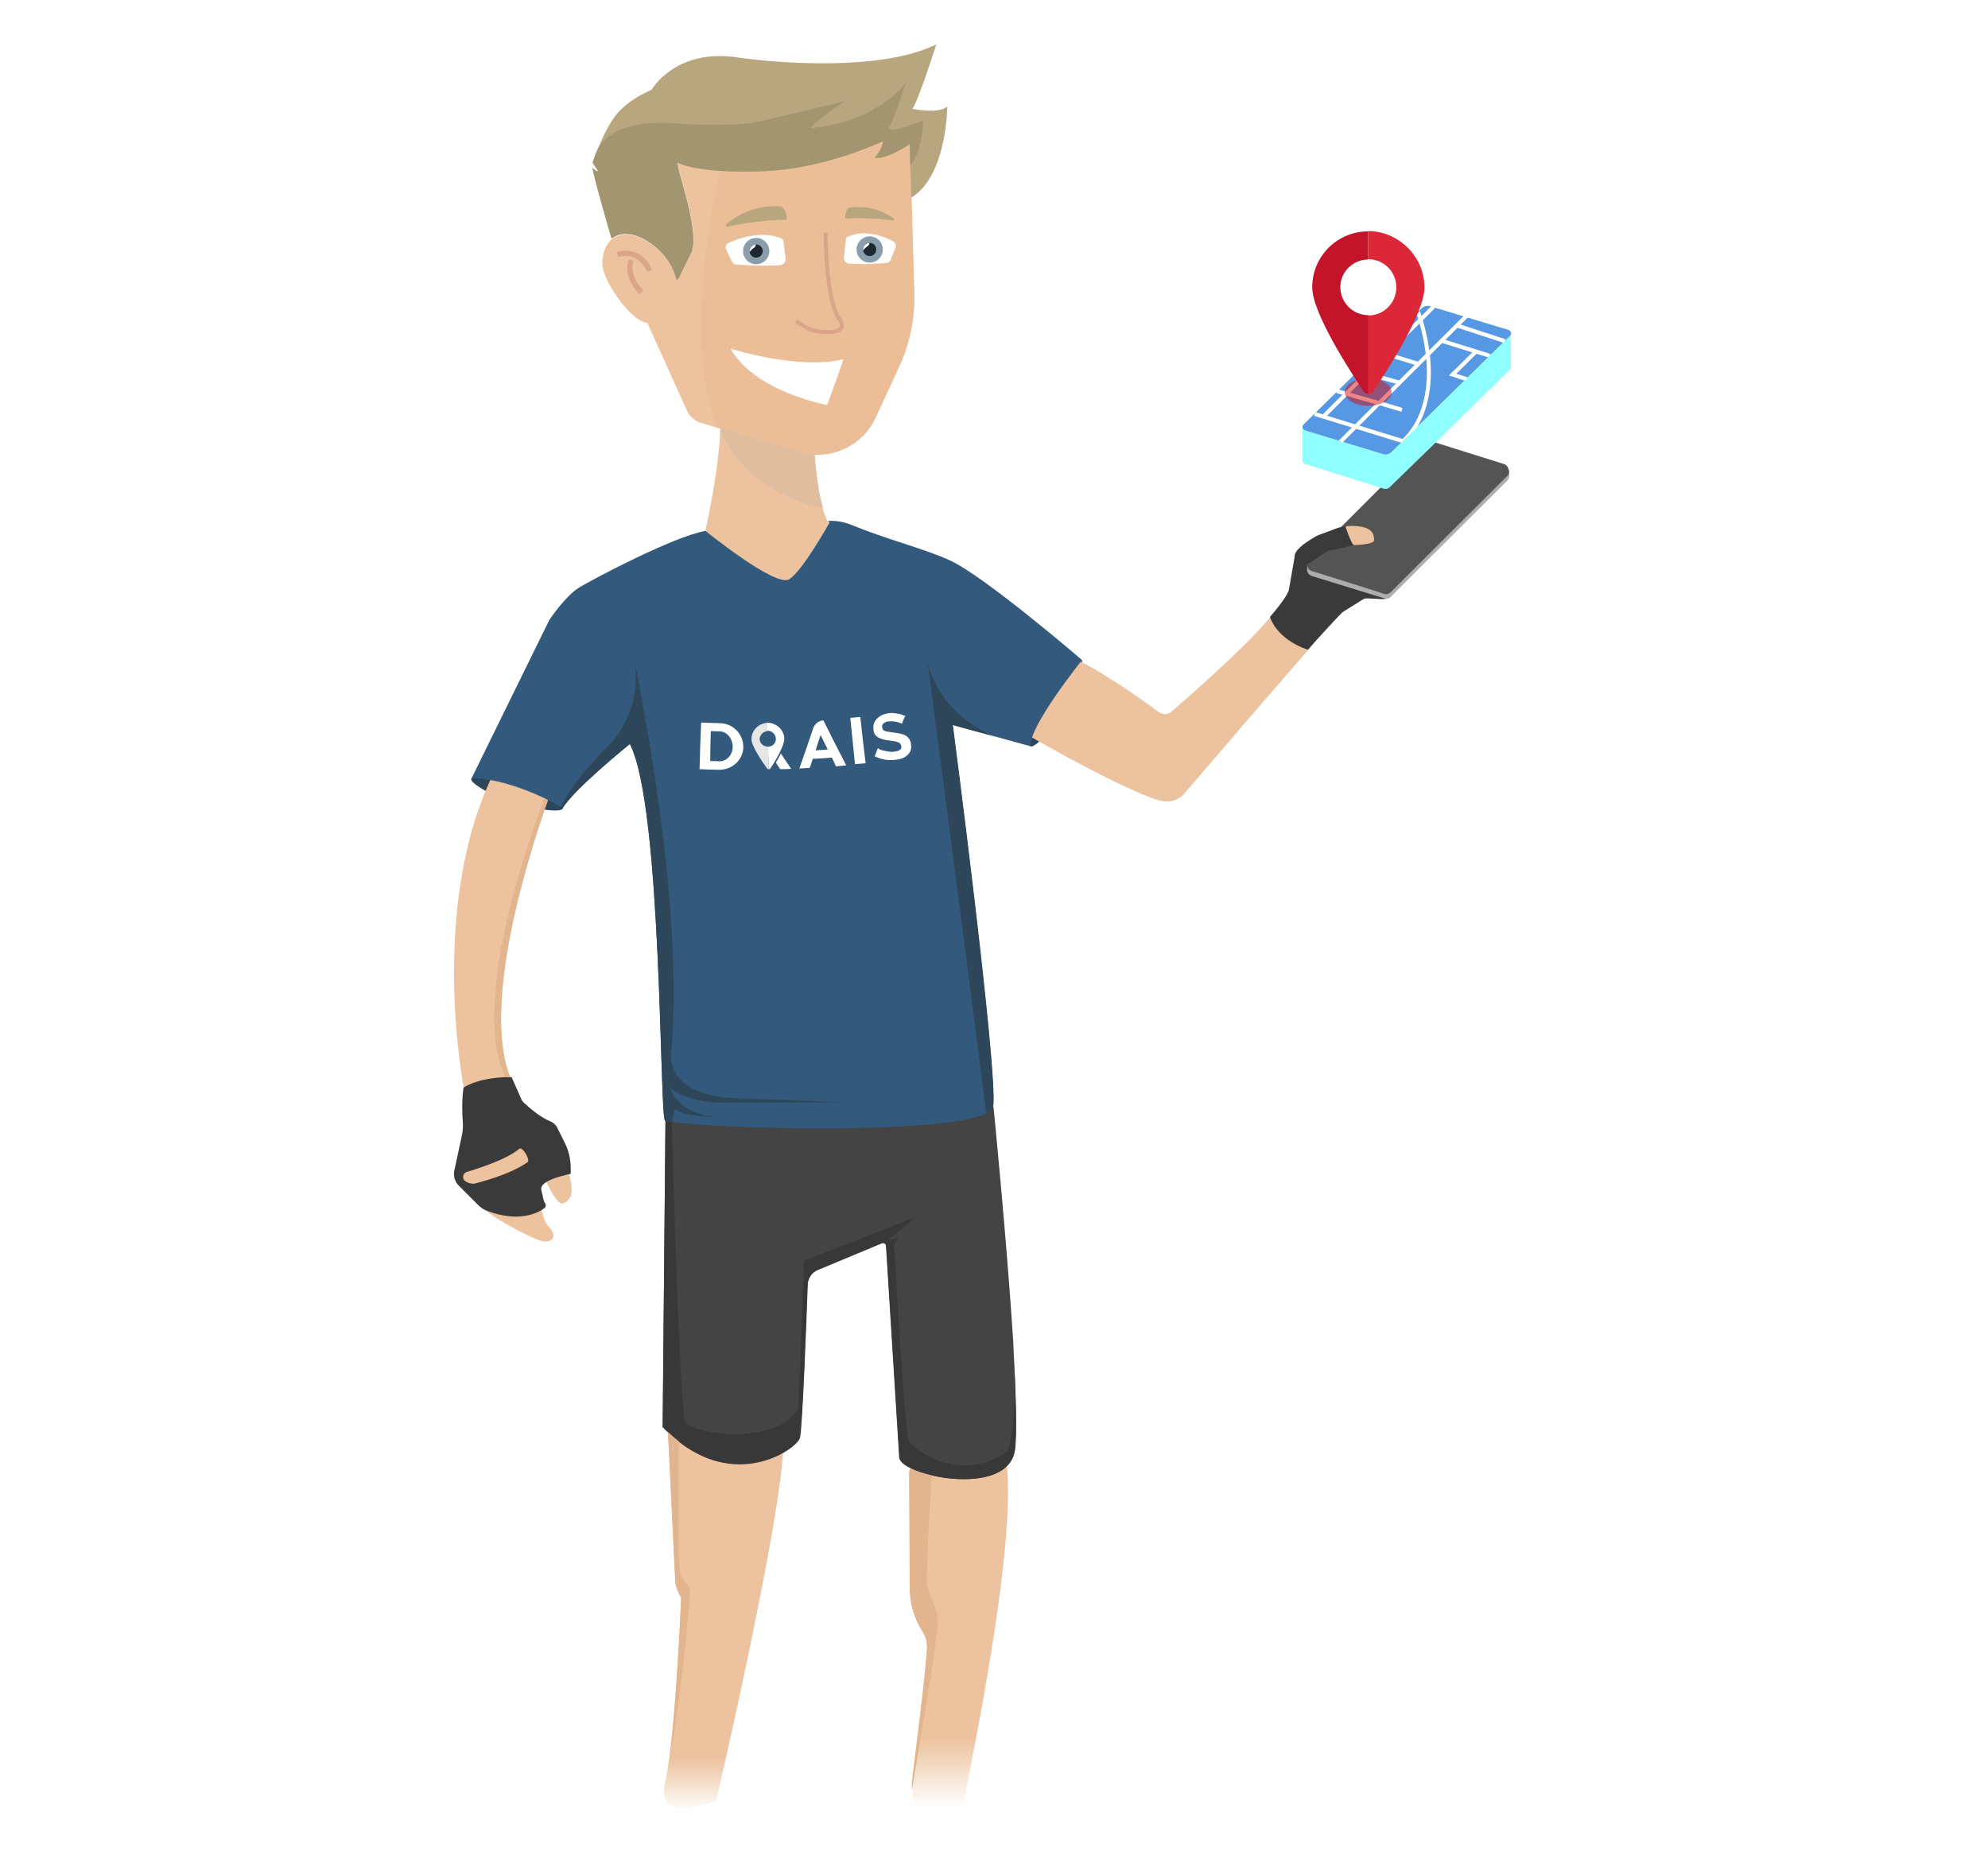 <?xml version="1.0" encoding="utf-8"?>
<!-- Generator: Adobe Illustrator 23.0.5, SVG Export Plug-In . SVG Version: 6.00 Build 0)  -->
<svg version="1.1" id="Capa_1" xmlns="http://www.w3.org/2000/svg" xmlns:xlink="http://www.w3.org/1999/xlink" x="0px" y="0px"
	 viewBox="0 0 635.7 595.6" style="enable-background:new 0 0 635.7 595.6;" xml:space="preserve">
<style type="text/css">
	.st0{fill:#ECC39E;}
	.st1{fill:url(#SVGID_1_);}
	.st2{fill:url(#SVGID_2_);}
	.st3{fill:#444444;}
	.st4{fill:#2D4659;}
	.st5{fill:#706347;stroke:#4C4A38;stroke-width:0.636;stroke-miterlimit:10;}
	.st6{fill:#EBBE97;}
	.st7{fill:#B8A67F;}
	.st8{fill:#335A7C;}
	.st9{fill:#4F4F4F;}
	.st10{fill:#3A3A3A;}
	.st11{fill:#ADADAD;}
	.st12{fill:#545454;}
	.st13{fill:none;}
	.st14{fill:#5698E3;}
	.st15{fill:#DAA589;}
	.st16{fill:#FFFFFF;}
	.st17{fill:none;stroke:#DAA589;stroke-width:1.272;stroke-miterlimit:10;}
	.st18{fill:#889FAB;}
	.st19{fill:#1F2730;}
	.st20{fill:#3F3F3F;}
	.st21{fill:#DFBD9E;}
	.st22{fill:none;stroke:#FFFFFF;stroke-width:1.272;stroke-miterlimit:10;}
	.st23{fill:url(#SVGID_3_);}
	.st24{filter:url(#Adobe_OpacityMaskFilter);}
	.st25{mask:url(#SVGID_4_);fill:url(#SVGID_5_);}
	.st26{opacity:0.47;fill:#DA0100;}
	.st27{fill:#C4142A;}
	.st28{fill:#DB2737;}
	.st29{fill:#383838;}
	.st30{fill:#E3B58E;}
	.st31{fill:#E6E6E6;}
	.st32{fill:#BAA871;}
	.st33{fill:#A29570;}
</style>
<title>header-teamwork</title>
<g>
	<g>
		<path class="st0" d="M174.7,378.1c0,0,3.6,7.7,5.3,6.8c1.7-0.9,4.3-1.7,1.7-10.3C179.1,366,174.7,378.1,174.7,378.1z"/>
		<path class="st0" d="M173.1,384.9c0,0,0,5.2,2.6,7.7c2.6,2.6,0.9,5.2-2.6,4.3c-3.4-0.9-18.1-8.6-18.9-11.2
			C153.4,383.2,173.1,384.9,173.1,384.9z"/>
		<linearGradient id="SVGID_1_" gradientUnits="userSpaceOnUse" x1="231.393" y1="452.11" x2="231.393" y2="579.27">
			<stop  offset="0" style="stop-color:#ECC39E"/>
			<stop  offset="0.868" style="stop-color:#ECC39E"/>
			<stop  offset="1" style="stop-color:#ECC39E;stop-opacity:0"/>
		</linearGradient>
		<path class="st1" d="M250.5,461.7C250.3,484.6,229,576,229,576s-19.8,7.9-16.3-6.1c0.5-2,0.9-4.6,1.3-7.6v0c0,0,0,0,0,0
			c1.1-7.6,1.9-17.9,2.5-27.2c0.9-13,1.3-24.2,1.3-24.2c-1.1-1.7-1.8-3.7-1.9-5.8l-2.4-48.7c0,0,0.3-0.1,0.8-0.4
			C219.7,453.7,250.7,440.8,250.5,461.7z"/>
		<linearGradient id="SVGID_2_" gradientUnits="userSpaceOnUse" x1="306.493" y1="452.11" x2="306.493" y2="579.27">
			<stop  offset="0" style="stop-color:#ECC39E"/>
			<stop  offset="0.818" style="stop-color:#ECC39E"/>
			<stop  offset="0.993" style="stop-color:#ECC39E;stop-opacity:0"/>
		</linearGradient>
		<path class="st2" d="M308.1,576.6l-12.6,4.4c-1.8-1.4-3.6-3.7-3.8-8.5c0,0,0,0,0,0c-0.1-1.3,0-2.7,0.2-4.4
			c1.1-9.2,3.9-30.4,4.6-41c0-0.2,0-0.4,0-0.5c0-1.7-0.5-3.4-1.5-4.9c-2.6-4.1-4-8.8-4-13.6l-0.2-36.8c0-1,0.4-1.9,1.1-2.6
			c0.1-0.1,0.2-0.2,0.3-0.3c5.7-5.5,26.8-26.2,29.7-0.4C325,495.2,310.7,562.8,308.1,576.6z"/>
		<path class="st3" d="M324.5,464c-2.6,15.5-37.8,7.7-37,1.7l-4.2-67.2c0-0.8-0.8-1.2-1.5-0.9l-20.4,8.5c-1.9,0.8-3.1,2.6-3.2,4.6
			c-0.4,11.1-1.7,46.2-2.5,49.1c-0.9,3.4-22.4,18.9-43.8-3.4l0.9-98l2.5-0.1l102.4-4.2c0,0,4.2,42.2,6.3,74.9c0,0.1,0,0.2,0,0.3
			C324.8,445.2,325.3,458.9,324.5,464z"/>
		<path class="st4" d="M345.9,211.2c0.9,0.9-1.8,6.9-5.1,14.2s-9.9,13.9-11.2,13.3s1.2-8.4,5.2-15.5
			C339.1,215.5,344.9,210.2,345.9,211.2z"/>
		<path class="st4" d="M180,258.5c-0.4,1.4-6.9,0.7-14.5-1.4s-15.4-6.7-14.8-8c0.9-1.7,8.6,0.7,16.2,2.8
			C174.6,254,180.4,257.1,180,258.5z"/>
		<path class="st5" d="M195.7,76.2"/>
		<path class="st0" d="M287.5,117.3l-7.6,16.4c-1.9,4.2-5.2,7.4-9,9.4c-3.1,1.6-6.7,2.5-10.3,2.3c-1.7-0.1-3.3-0.3-5-0.8l-14.4-4.3
			v0l-10.7-3.2l-0.5-0.1l-6-1.8c-1.9-0.6-3.5-2-4.3-3.8l-12.7-28.1c-5.3-0.4-14.4-13.8-14.4-18.9c0-3.4,1.1-6.4,3.2-8
			c1.2-0.9,2.7-1.4,4.5-1.4c5.1,0,14.2,5.8,16.2,14.9L217,89l4.3-8.6c2.6-7.7-6-29.2-4.3-28.4c1.1,0.6,5,1.9,13,2.5
			c4,0.3,9.1,0.4,15.3,0.1c18.9-0.9,37-9.5,37-9.5c0,2.6-2.6,5.2-2.6,5.2c3.4,0.9,11.2-4.3,11.2-4.3l0.5,17.2l0.9,30.8
			C292.5,102,290.9,110,287.5,117.3z"/>
		<path class="st6" d="M287.5,117.3l-7.6,16.4c-1.9,4.2-5.2,7.4-9,9.4c-3.1,1.6-6.7,2.5-10.3,2.3c-1.7-0.1-3.3-0.3-5-0.8l-14.4-4.3
			v0l-10.7-3.2l-0.5-0.1c-1.6-2.6-12.3-23.1,0.1-82.3c4,0.3,9.1,0.4,15.3,0.1c18.9-0.9,37-9.5,37-9.5c0,2.6-2.6,5.2-2.6,5.2
			c3.4,0.9,11.2-4.3,11.2-4.3l0.5,17.2l0.9,30.8C292.5,102,290.9,110,287.5,117.3z"/>
		<path class="st7" d="M302.9,34c0,0,0,20.6-10.3,28.4c-0.3,0.3-0.8,0.5-1.2,0.8l-0.3-10.3l-0.2-6.8c0,0-7.7,5.2-11.2,4.3
			c0,0,2.6-2.6,2.6-5.2c0,0-18.1,8.6-37,9.5c-18.9,0.9-26.7-1.7-28.4-2.6c-1.7-0.9,6.9,20.6,4.3,28.4L217,89l-0.6,0.7
			c-2-9.1-11.1-14.9-16.2-14.9c-1.8,0-3.3,0.5-4.5,1.4l-0.2-0.1c0,0-6-20.6-6-22.4c0,0,1.7,1.7,1.7,0.9l-1.7-2.6
			c0,0,0.6-1.9,1.7-4.5c1.4-3.4,3.6-8.1,6-11c1-1.2,2.2-2.3,3.3-3.2h0c3.2-2.5,6.5-4,7.5-4.4c0.2-0.1,0.3-0.1,0.3-0.1
			s7.7-13.8,28.4-10.3c0,0,28.8,4.2,50.8-0.4c0,0,0,0,0,0c0,0,0,0,0,0c4.3-0.9,8.4-2.2,11.9-3.9c0,0-6,18.9-7.7,20.6
			C291.8,34.8,300.4,36.6,302.9,34z"/>
		<path class="st0" d="M178.1,247.8c-4.5,12-25.4,69.8-15,96.7l-0.1,1.3l-0.1,0.6c-0.4,4-6,6-9.9,3.6l-4.7-2.1
			c0,0-12.1-61.3,11.4-104.2c0.8-1.5,2.5-2.6,4.5-2.9c0.9-0.1,1.9-0.2,2.8-0.2c3.7,0,7.4,1.2,10.1,3.4c0.5,0.4,0.8,0.9,1.1,1.4
			c0.2,0.4,0.3,0.9,0.3,1.4C178.3,247.1,178.2,247.4,178.1,247.8z"/>
		<path class="st0" d="M341.9,210.1c4.3,1.1,17.4,9.3,28.6,17.6c1.2,0.9,2.9,0.9,4.1-0.1c5.8-5,22.9-20,30.7-29.2
			c9.5-11.2,21.5,0,13.8,8.6c-6.4,7.2-31.9,36.9-40.3,46.7c-1.8,2.1-4.5,3.1-7.2,2.5c-6.1-1.2-25.4-10.9-44.2-21.8
			c-1.8-1-3-2.8-3.4-4.8l-0.2-0.9c-1.1-5.9,3.1-11.1,8-14.6l4-2.8C337.5,210,339.7,209.6,341.9,210.1z"/>
		<path class="st0" d="M265.1,167.4c0,0-8.6,15.5-12.9,18.1c-4.3,2.6-26.7-15.5-26.7-15.5s4.4-19.4,4.8-32.4c0-0.2,0-0.4,0-0.6
			l10.7,3.2v0l14.4,4.3c1.7,0.5,3.3,0.8,5,0.8c0.3,3.7,0.8,8.1,1.4,11.7c0.3,1.9,0.7,3.7,1.2,5.4c0.5,1.6,1,3.1,1.6,4.2
			C264.9,167,265,167.2,265.1,167.4z"/>
		<path class="st8" d="M329.6,238.7c0,0-5.5-1.5-11.6-3.2c0,0,0,0,0,0c-5.1-1.4-10.6-2.9-13.4-3.7c0,0,14.6,111.8,12.9,122.1
			c-0.1,0.8-0.9,1.6-2.2,2.2c-13.8,6.9-86.8,4.9-100.5,2.7c-1.3-0.2-2.1-0.4-2.2-0.6c-1.7-2.6-0.9-100.6-11.2-120.4
			c0,0-18.1,14.6-21.5,20.6c0,0-0.2-0.1-0.6-0.4c-0.8-0.4-2.3-1.2-4.2-2.2c-0.4-0.2-0.8-0.4-1.2-0.6c-5.9-2.8-15.2-6.3-23.1-6.3
			l24.9-50.7c0,0,5.2-7.7,9.5-10.3c4.3-2.6,30.1-16.3,40.4-18.1c0,0,22.3,18.1,26.7,15.5c4.3-2.6,12.9-18.1,12.9-18.1
			c-0.1-0.2-0.2-0.4-0.4-0.6c0,0,0,0,0.1,0c2.5-0.1,4.9,0.3,7.2,1.2c11,4.6,23.9,7.8,31.8,11.5c11.2,5.2,42.1,31.8,42.1,31.8
			S328.7,232.7,329.6,238.7z"/>
		<path class="st9" d="M211.8,456.3"/>
		<path class="st10" d="M173.1,380.6c0.7,2.7,0.5,3.1,1.3,4.4c0.3,0.5,0.1,1.1-0.3,1.4c-2,1.5-8.2,4.8-18.5,0.8
			c-0.9-0.3-1.7-0.9-2.4-1.5l-6.5-6.5c-1.3-1.3-1.8-3.1-1.4-4.9l2.4-11.2c0.3-1.4,0.4-2.8,0.3-4.3c-0.2-2.3-0.4-6.4,0.2-10.9
			c0,0,3.8-3,13.5-3.4c0.4,0,0.9,0,1.3,0c0.2,0,0.4,0,0.6,0l2.9,6.6c0.3,0.8,0.8,1.5,1.5,2c1.6,1.5,4.9,4.3,7.9,5.5
			c1,0.4,1.8,1.1,2.3,2.1l2.4,4.8c1.3,2.6,1.9,5.4,1.9,8.2v1.7C182.6,375.5,172.3,377.2,173.1,380.6z"/>
		<path class="st11" d="M482.6,150.6v1.6c0,0.1,0,0.2,0,0.3c-0.1,0.4-0.3,0.9-0.6,1.2l-26.7,26.6l-4.2,4.2l-6.4,6.4
			c-0.6,0.6-1.4,0.8-2.2,0.5l-3.8-1.2l-19.2-6c-0.9-0.3-1.5-1.1-1.5-1.9h0v-1.7c0,0.1,0,0.2,0,0.4c0,0.1,0,0.2,0.1,0.2
			c0,0.1,0,0.1,0.1,0.2c0.1-0.3,0.3-0.5,0.5-0.7l0.3-0.3l1.1-1.1l0.3-0.2c2.9-2.1,4.8-3.9,4.8-3.9c1.7,0,6-1.7,6-1.7
			c-0.9-0.9-0.9-4.3-0.9-4.3l-0.2,0l25.8-25.8c0.6-0.6,1.4-0.8,2.2-0.5l23,7.2c0.4,0.1,0.7,0.3,1,0.6c0.2,0.2,0.3,0.4,0.4,0.7
			c0,0,0-0.1,0-0.1c0,0,0-0.1,0-0.1C482.6,150.9,482.6,150.7,482.6,150.6z"/>
		<path class="st12" d="M501.4,141.2v0.4l0,0C501.3,141.5,501.4,141.3,501.4,141.2z"/>
		<path class="st12" d="M482.6,150.6c0,0.2,0,0.4-0.1,0.6c0,0,0,0.1,0,0.1c0,0,0,0.1,0,0.1c0,0,0,0,0,0c-0.1,0.3-0.2,0.5-0.5,0.8
			l-28.3,28.2l-5.9,5.9l-3.1,3.1c-0.6,0.6-1.4,0.8-2.2,0.5l-1.8-0.6l-21.3-6.7c-0.4-0.1-0.8-0.4-1-0.7c-0.1-0.2-0.2-0.4-0.3-0.6
			c0-0.1,0-0.1-0.1-0.2c0-0.1,0-0.2-0.1-0.2c0-0.1,0-0.3,0-0.4v-0.1c0,0,0-0.1,0-0.1h0.2l1.8-1.1l0.3-0.2c2.9-2.1,4.8-3.9,4.8-3.9
			c1.7,0,6-1.7,6-1.7c-0.9-0.9-0.9-4.3-0.9-4.3l-0.2,0l-2.1,0.5l13.8-13.8l14.1-14.1c0.6-0.6,1.4-0.8,2.2-0.5l1,0.3l22,6.9
			c0.9,0.3,1.4,1,1.5,1.9C482.6,150.4,482.6,150.5,482.6,150.6z"/>
		<path class="st11" d="M418,180.4C418,180.5,418,180.5,418,180.4L418,180.4L418,180.4z"/>
		<path class="st0" d="M432.8,174.3c0,0,6.7,0,6.6-1.6c-0.1-1.6-0.1-4.5-7.4-4.5C425.9,168.2,432.8,174.3,432.8,174.3z"/>
		<path class="st10" d="M419.5,184.2c-0.9-0.3-1.5-1.1-1.5-1.9h0v-1.8c0-0.1,0-0.1,0-0.1h0.2l1.8-1.1l0.3-0.2
			c2.9-2.1,4.8-3.1,4.8-3.1c1.7,0,7.7-1.7,7.7-1.7c-0.9-0.9-2.6-6-2.6-6l-0.2,0l-2.1,0.5l-6.2,2.3c-0.9,0.3-4.3,2.5-5,3.1
			c-1.3,1.1-2.8,2.4-2.7,3.8l-1.9,10.9c0,0-0.7,2.3-6,8.4c0,0,1.8,7,12.1,10.5c0,0,8.5-9.5,11.1-12c0,0,2.6-1.7,6.9-4.3
			c0.7-0.4,6,0.4,6.9,0L419.5,184.2z"/>
		<line class="st13" x1="418" y1="180.3" x2="414.7" y2="180.3"/>
		<path class="st14" d="M482.9,107.4L445,144.6c-0.7,0.7-1.8,1-2.7,0.7l-25-7.6c-0.8-0.2-1.1-1.3-0.5-1.9l37.7-37.1
			c0.8-0.8,1.9-1.1,3-0.7l24.8,7.5C483.2,105.8,483.5,106.8,482.9,107.4z"/>
		<path class="st0" d="M151.5,378.6c0,0-2.1,0-3.1-1.2c-0.7-0.9-0.2-2.3,0.9-2.6c3.4-1,12.6-3.9,16.8-7.4c0.9-0.8,3.6,3.6,2.6,4.3
			C162.7,376,151.5,378.6,151.5,378.6z"/>
		<path class="st15" d="M204.4,93.9c-1.1-1-4.9-5.1-3.5-10.6c0-0.2,0.3-0.3,0.5-0.3l0.9,0.3c0.2,0.1,0.3,0.3,0.2,0.4
			c-1.1,4.5,2.1,7.9,3,8.8c0.1,0.1,0.2,0.4,0,0.5l-0.6,0.8C204.8,94,204.5,94,204.4,93.9z"/>
		<path class="st15" d="M206.8,86.6c-2.7-5.7-7.5-4.8-8.8-4.5c-0.2,0.1-0.4,0-0.4-0.2l-0.3-0.9c-0.1-0.2,0-0.4,0.2-0.5
			c1.6-0.4,7.6-1.5,10.9,5.4c0.1,0.2,0,0.4-0.2,0.5l-0.9,0.4C207.1,86.9,206.9,86.8,206.8,86.6z"/>
		<path class="st7" d="M232.2,71.7c2.5-2.1,8.5-6.3,17.4-5.7c0.2,0,0.4,0.1,0.5,0.2c0.5,0.4,1.4,1.4,1.5,3.8c0,0.2-0.1,0.3-0.3,0.3
			c-1.6,0-10,0.2-18.7,2.2C232.2,72.5,231.9,72,232.2,71.7z"/>
		<path class="st7" d="M285.8,69.9c-2.1-1.5-7.1-4.5-14.2-3.5c-0.1,0-0.3,0.1-0.4,0.2c-0.3,0.3-1,1.2-0.9,3.1c0,0.1,0.1,0.2,0.2,0.2
			c1.3-0.1,7.9-0.4,15,0.6C285.9,70.6,286.1,70.1,285.8,69.9z"/>
		<path class="st16" d="M233.6,111.5c0,0,21.5,6.9,36.1,3.4c0,0-1.7,5.2-5.2,14.6C264.5,129.6,241.3,125.3,233.6,111.5z"/>
		<path class="st17" d="M264,74.4c0,0,0,21.5,4.3,27.5s-7.7,4.3-9.5,3.4c-1.7-0.9-4.3-2.6-4.3-2.6"/>
		<path class="st16" d="M234,83.6l-1.8-3.8c-0.3-0.7-0.1-1.6,0.6-2c2.8-1.4,10.7-4.3,17.2-1.5c0.3,0.1,0.4,0.4,0.5,0.7l0.7,5.6
			c0.1,1.1-0.6,2.1-1.7,2.2c-2,0.2-6.9,0.3-14.1-0.2C234.8,84.5,234.3,84.2,234,83.6z"/>
		<circle class="st18" cx="241.8" cy="80.3" r="4.2"/>
		<path class="st19" d="M243.9,80.3c0,1.2-1,2.1-2.1,2.1c-1.1,0-1.9-0.8-2.1-1.8c0-0.1,0-0.2,0-0.3c0-1,0.8-1.9,1.8-2.1
			c0.1,0,0.2,0,0.4,0C242.9,78.2,243.9,79.1,243.9,80.3z"/>
		<path class="st20" d="M240.5,77.1"/>
		<path class="st16" d="M240.9,79.4c-0.5,0.3-1.2,1.2-1.2,1.2h0c0-0.1,0-0.2,0-0.3c0-1,0.8-1.9,1.8-2.1
			C241.9,78.3,241.4,79.2,240.9,79.4z"/>
		<path class="st16" d="M284.8,83.1l1.5-3.8c0.3-0.7,0.1-1.6-0.5-2c-2.4-1.4-9.2-4.3-14.9-1.5c-0.2,0.1-0.4,0.4-0.4,0.7l-0.6,5.6
			c-0.1,1.1,0.5,2.1,1.5,2.2c1.7,0.2,5.9,0.3,12.2-0.2C284.1,84,284.6,83.6,284.8,83.1z"/>
		<circle class="st18" cx="278.1" cy="79.8" r="4.2"/>
		<path class="st19" d="M280.2,79.8c0,1.2-1,2.1-2.1,2.1c-1.1,0-1.9-0.8-2.1-1.8c0-0.1,0-0.2,0-0.3c0-1,0.8-1.9,1.8-2.1
			c0.1,0,0.2,0,0.4,0C279.3,77.7,280.2,78.6,280.2,79.8z"/>
		<path class="st16" d="M277.2,78.9c-0.5,0.3-1.2,1.2-1.2,1.2h0c0-0.1,0-0.2,0-0.3c0-1,0.8-1.9,1.8-2.1
			C278.3,77.8,277.7,78.7,277.2,78.9z"/>
		<path class="st21" d="M263.2,162.5c-24-5-31.5-21.6-32.8-24.9c0-0.2,0-0.4,0-0.6l10.7,3.2v0l14.4,4.3c1.7,0.5,3.3,0.8,5,0.8
			c0.3,3.7,0.8,8.1,1.4,11.7C262.3,159,262.7,160.8,263.2,162.5z"/>
		<line class="st22" x1="428.1" y1="141.8" x2="469.1" y2="100.9"/>
		<path class="st22" d="M453.5,99.8c9.9,30.4-4.9,41.3-4.9,41.3l-28.2-8.7"/>
		<polyline class="st22" points="427.5,125.1 441,128.9 448.3,131.1 		"/>
		<line class="st22" x1="434.3" y1="118.7" x2="447.6" y2="122.4"/>
		<polyline class="st22" points="423.2,133.2 437,119.4 458.4,98.1 		"/>
		<line class="st22" x1="465.9" y1="104.1" x2="481.2" y2="109.1"/>
		<line class="st22" x1="461" y1="109" x2="476.4" y2="113.8"/>
		<path class="st22" d="M465.5,118.5"/>
		<line class="st22" x1="443.2" y1="113.2" x2="453.6" y2="116.4"/>
		<polyline class="st22" points="472,112.4 464.5,119.8 469.1,121.3 		"/>
		<path class="st14" d="M521.3,141.7c0,0.1,0,0.2,0,0.2L521.3,141.7L521.3,141.7z"/>
		<linearGradient id="SVGID_3_" gradientUnits="userSpaceOnUse" x1="449.852" y1="452.11" x2="449.852" y2="579.27">
			<stop  offset="0" style="stop-color:#8FFFFF"/>
			<stop  offset="0.169" style="stop-color:#8AF6FB"/>
			<stop  offset="0.451" style="stop-color:#7CDCF1"/>
			<stop  offset="0.808" style="stop-color:#65B3DF"/>
			<stop  offset="1" style="stop-color:#579AD5"/>
		</linearGradient>
		<path class="st23" d="M459,141.6l23.8-23.4c0.3-0.3,0.4-0.6,0.3-0.9v-10.5c0,0.2-0.1,0.5-0.3,0.7L445,144.6
			c-0.7,0.7-1.8,1-2.7,0.7l-25-7.6c-0.5-0.2-0.8-0.6-0.8-1.1v10.9l0,0c0.1,0.4,0.3,0.8,0.8,0.9l25.2,7.9c0.6,0.2,1.3,0,1.8-0.4
			L459,141.6z"/>
		<defs>
			<filter id="Adobe_OpacityMaskFilter" filterUnits="userSpaceOnUse" x="416.5" y="106.7" width="66.7" height="49.7">
				<feColorMatrix  type="matrix" values="1 0 0 0 0  0 1 0 0 0  0 0 1 0 0  0 0 0 1 0"/>
			</filter>
		</defs>
		<mask maskUnits="userSpaceOnUse" x="416.5" y="106.7" width="66.7" height="49.7" id="SVGID_4_">
			<g class="st24">
			</g>
		</mask>
		<linearGradient id="SVGID_5_" gradientUnits="userSpaceOnUse" x1="449.852" y1="452.11" x2="449.852" y2="579.27">
			<stop  offset="0" style="stop-color:#FFFFFF"/>
			<stop  offset="1" style="stop-color:#000000"/>
		</linearGradient>
		<path class="st25" d="M459,141.6l23.8-23.4c0.3-0.3,0.4-0.6,0.3-0.9v-10.5c0,0.2-0.1,0.5-0.3,0.7L445,144.6
			c-0.7,0.7-1.8,1-2.7,0.7l-25-7.6c-0.5-0.2-0.8-0.6-0.8-1.1v10.9l0,0c0.1,0.4,0.3,0.8,0.8,0.9l25.2,7.9c0.6,0.2,1.3,0,1.8-0.4
			L459,141.6z"/>
		<ellipse class="st26" cx="437.5" cy="125.4" rx="7.5" ry="4.4"/>
		<g>
			<path class="st27" d="M437.5,83v-9c-9.9,0-17.9,8-17.9,17.9c0,8.1,12,26.7,16.4,33.2c0.4,0.6,1,0.8,1.6,0.8v-25.1c-5,0-9-4-9-9
				C428.6,87,432.6,83,437.5,83z"/>
			<path class="st28" d="M455.5,92c0,8.1-12,26.7-16.4,33.2c-0.4,0.6-1,0.8-1.6,0.8v-25.1c5,0,9-4,9-9c0-5-4-9-9-9v-9
				C447.4,74,455.5,82.1,455.5,92z"/>
		</g>
		<path class="st4" d="M231,357.4c-3.2-0.1-12.8-0.4-15.1-2.7c0,0-0.5,1.3-0.9,3.5c0,0,0,0,0,0.1c0,0.1,0,0.1,0,0.2
			c0,0.2-0.1,0.3-0.2,0.5c-0.1,0-0.2,0-0.2,0c-1.2-0.2-1.8-0.4-2-0.6c-1.7-2.6-0.9-100.6-11.2-120.4c0,0-18.1,14.6-21.5,20.6
			c0,0-0.2-0.1-0.6-0.4c1.8-4.2,6.2-10.6,15.8-20.3c0,0,10.7-10.7,7.7-26.7c2.3,11,16.1,79.8,11.8,126c0,0-2,13.4,21.5,14.1
			c23.5,0.7,33.6,1.3,33.6,1.3h-41.6c0,0-13-1.3-14.1-5.8C214.3,348.3,216.6,356.9,231,357.4z"/>
		<path class="st4" d="M304.7,231.9c0,0,14.6,111.8,12.9,122.1c-0.1,0.8-0.9,1.6-2.2,2.2c0,0-6.7-52.5-18.8-144.5
			c0.2,1,3.3,16.4,21.5,23.8C312.9,234.2,307.4,232.7,304.7,231.9z"/>
		<path class="st29" d="M324.5,464c-1.6,9.7-16.2,10.3-26.5,7.9c-2.6-0.6-5-1.4-6.8-2.3c-2.4-1.2-3.8-2.5-3.6-3.8l-4.2-67.2
			c0-0.8-0.8-1.2-1.5-0.9l-20.4,8.5c-1.9,0.8-3.1,2.6-3.2,4.6c-0.4,11.1-1.7,46.2-2.5,49.1c-0.8,3.2-19,16.5-38.6,1.3v0
			c-1.1-0.9-2.3-1.9-3.5-3c-0.6-0.6-1.2-1.2-1.8-1.8l0.9-98c0.1,0.2,0.8,0.4,2,0.6c0.1,3.9,2.5,92.2,4.3,95.7
			c1.8,3.6,27.3,8.3,36-3.8c0,0,0,8.1,2-47.7l34.4-13.4c0.3-0.1,0.6,0.3,0.3,0.5l-7.3,5.7c-0.2,0.2-0.1,0.6,0.2,0.5
			c0.6,0,1.5-0.2,2.7-1c0.1-0.1,0.2,0.1,0.1,0.1l-1.6,2.1c0,0,3.4,60.4,4.7,63.1c1.3,2.7,16.1,14.1,31.6,3.4c0,0,3.3-6.1,1.8-35
			C324.8,445.2,325.3,458.9,324.5,464z"/>
		<path class="st30" d="M216.5,535.1c0.9-13,1.3-24.2,1.3-24.2c-1.1-1.7-1.8-3.7-1.9-5.8l-2.3-47.1c1.2,1.1,2.3,2.1,3.5,3v0
			c0,0-0.4,38,0.2,41.4c0.7,3.4,3.4,4.7,3.4,6s-2.6,34.5-6.7,53.8C215.1,554.6,215.9,544.4,216.5,535.1z"/>
		<path class="st30" d="M299.9,519.2c0,3.7-5.1,34.5-8.3,53.3c-0.1-1.3,0-2.7,0.2-4.4c1.1-9.2,3.9-30.4,4.6-41c0-0.2,0-0.4,0-0.5
			c0-1.7-0.5-3.4-1.5-4.9c-2.6-4.1-4-8.8-4-13.6l-0.2-36.8c0-0.6,0.1-1.2,0.4-1.7c1.8,0.9,4.2,1.7,6.8,2.3c0,0.6-2,31.2-1.4,35.2
			C297.2,511.1,299.9,513.8,299.9,519.2z"/>
		<path class="st30" d="M163.1,344.5L163.1,344.5c-0.5,0-0.9,0-1.3,0l0,0c0,0-14-18.3,12.2-89.1v0c0.4,0.2,0.8,0.4,1.2,0.6
			C168,276.3,154.2,321.6,163.1,344.5z"/>
		<g>
			<g>
				<g>
					<g>
						<g>
							<path class="st31" d="M245.5,233.8c0-0.9,0-1.7-0.1-2.6c-2.8,0.1-5.1,2.4-5.1,5.2c0,2.3,3.7,7.6,5,9.4
								c0.1,0.2,0.3,0.2,0.5,0.2c-0.1-2.4-0.1-4.8-0.2-7.2c-1.5,0-2.7-1.1-2.7-2.5C243,235,244.1,233.9,245.5,233.8z"/>
							<path class="st16" d="M250.8,236.2c0.1,2.3-3.2,7.8-4.5,9.6c-0.1,0.2-0.3,0.2-0.5,0.2c-0.1-2.4-0.1-4.8-0.2-7.2
								c1.5,0,2.6-1.2,2.5-2.6c-0.1-1.4-1.3-2.5-2.7-2.5c0-0.9,0-1.7-0.1-2.6C248.3,231.2,250.7,233.4,250.8,236.2z"/>
						</g>
						<path class="st16" d="M253,245.9c-1.2,0.1-2.4,0.1-3.5,0.1c-0.5-0.7-1-1.4-1.4-2.1c0.5-0.9,1.1-1.9,1.6-2.9
							C250.8,242.6,251.9,244.3,253,245.9z"/>
					</g>
					<g>
						<path class="st16" d="M230,246.2c-2.1,0-4.2-0.1-6.3-0.2c0.1-5,0.3-9.9,0.5-14.9c2,0.1,4,0.1,6.1,0.2c4.1,0.1,7.3,3.4,7.4,7.5
							C237.7,242.9,234.3,246.2,230,246.2z M234.3,238.8c0-2.4-1.7-4.8-4.2-4.9c-0.9,0-1.9,0-2.8-0.1c-0.1,3.2-0.2,6.4-0.2,9.6
							c1,0,1.9,0,2.9,0.1C232.6,243.5,234.3,241.2,234.3,238.8z"/>
						<path class="st16" d="M266,242.3c-2,0.2-4.1,0.3-6.1,0.4c-0.3,1-0.6,1.9-1,2.9c-1.1,0.1-2.2,0.1-3.3,0.2
							c1.5-4.3,3-8.5,4.4-12.8c0.5-1.5,1.8-2.5,3.3-2.6c0,0,0,0,0,0c2.4,4.8,4.8,9.6,7.3,14.4c-1.1,0.1-2.2,0.2-3.3,0.3
							C266.9,244.1,266.4,243.2,266,242.3z M264.7,239.7c-0.8-1.5-1.5-3-2.3-4.6c-0.5,1.6-1.1,3.2-1.6,4.9
							C262.1,239.9,263.4,239.8,264.7,239.7z"/>
						<path class="st16" d="M273.4,244.4c-0.5-4.9-1-9.9-1.5-14.8c1.1-0.1,2.1-0.2,3.2-0.3c0.5,4.9,1.1,9.9,1.7,14.8
							C275.6,244.2,274.5,244.3,273.4,244.4z"/>
					</g>
				</g>
				<g>
					<path class="st16" d="M288.4,231.5c-0.1-0.1-0.3-0.2-0.6-0.3c-0.3-0.1-0.6-0.2-1-0.3c-0.4-0.1-0.8-0.2-1.3-0.2
						c-0.4,0-0.9,0-1.3,0c-0.8,0.1-1.3,0.3-1.7,0.7c-0.4,0.3-0.5,0.8-0.4,1.3c0.1,0.4,0.2,0.7,0.5,0.9c0.3,0.2,0.7,0.3,1.2,0.4
						c0.5,0.1,1.2,0.2,2,0.3c1,0.1,1.9,0.3,2.7,0.5c0.8,0.2,1.4,0.6,1.9,1.1c0.5,0.5,0.8,1.2,0.9,2.1c0.1,0.8,0.1,1.4-0.1,2
						c-0.2,0.6-0.6,1.1-1,1.5c-0.5,0.4-1,0.8-1.7,1c-0.7,0.3-1.4,0.4-2.1,0.5c-0.8,0.1-1.5,0.1-2.3,0.1c-0.8-0.1-1.5-0.2-2.3-0.4
						c-0.7-0.2-1.4-0.5-2.1-0.8c0.3-0.9,0.7-1.7,1-2.6c0.1,0.1,0.4,0.2,0.7,0.4c0.4,0.2,0.8,0.3,1.3,0.4c0.5,0.1,1,0.2,1.6,0.3
						c0.6,0.1,1.1,0.1,1.7,0c0.8-0.1,1.4-0.3,1.8-0.6c0.4-0.3,0.5-0.7,0.4-1.2c-0.1-0.4-0.3-0.8-0.6-1c-0.4-0.2-0.8-0.4-1.4-0.5
						c-0.6-0.1-1.3-0.2-2.1-0.3c-1-0.1-1.8-0.3-2.5-0.6c-0.7-0.2-1.2-0.6-1.6-1c-0.4-0.4-0.6-1-0.7-1.8c-0.1-1,0-1.9,0.4-2.6
						c0.4-0.7,1-1.3,1.8-1.8c0.8-0.5,1.6-0.7,2.6-0.9c0.7-0.1,1.3-0.1,2,0c0.6,0.1,1.2,0.2,1.8,0.3c0.6,0.2,1.1,0.4,1.6,0.6
						C289,229.8,288.7,230.7,288.4,231.5z"/>
				</g>
			</g>
		</g>
		<path class="st32" d="M289.8,25.7c0,0,0,0.2-0.1,0.5C289.8,25.9,289.8,25.7,289.8,25.7z"/>
		<path class="st33" d="M295.2,38.5c0,0-0.1,9.3-4.1,14.4l-0.2-6.8c0,0-7.7,5.2-11.2,4.3c0,0,2.6-2.6,2.6-5.2c0,0-18.1,8.6-37,9.5
			c-18.9,0.9-26.7-1.7-28.4-2.6c-1.7-0.9,6.9,20.6,4.3,28.4L217,89l-0.6,0.7c-2-9.1-11.1-14.9-16.2-14.9c-1.8,0-3.3,0.5-4.5,1.4
			l-0.2-0.1c0,0-6-20.6-6-22.4c0,0,1.7,1.7,1.7,0.9l-1.7-2.6c0,0,0.6-1.9,1.7-4.5c0.3,0.1,4-10.5,27.5-7.8c0,0,16.4,0.9,23.5-0.7
			c14.8-3.4,28.2-6.7,28.2-6.7s-6.7,4-11.4,8.7c0,0,12.1-0.7,21.5-6.7c7-4.5,8.8-7.1,9.2-8.2c-0.7,2.3-3.5,11.3-5.2,14.2
			C282.4,43.8,295.2,38.5,295.2,38.5z"/>
		<path class="st32" d="M287.6,18.1C287.6,18.1,287.5,18.1,287.6,18.1C287.5,18.1,287.5,18.1,287.6,18.1
			C287.6,18.1,287.6,18.1,287.6,18.1z"/>
	</g>
</g>
</svg>
